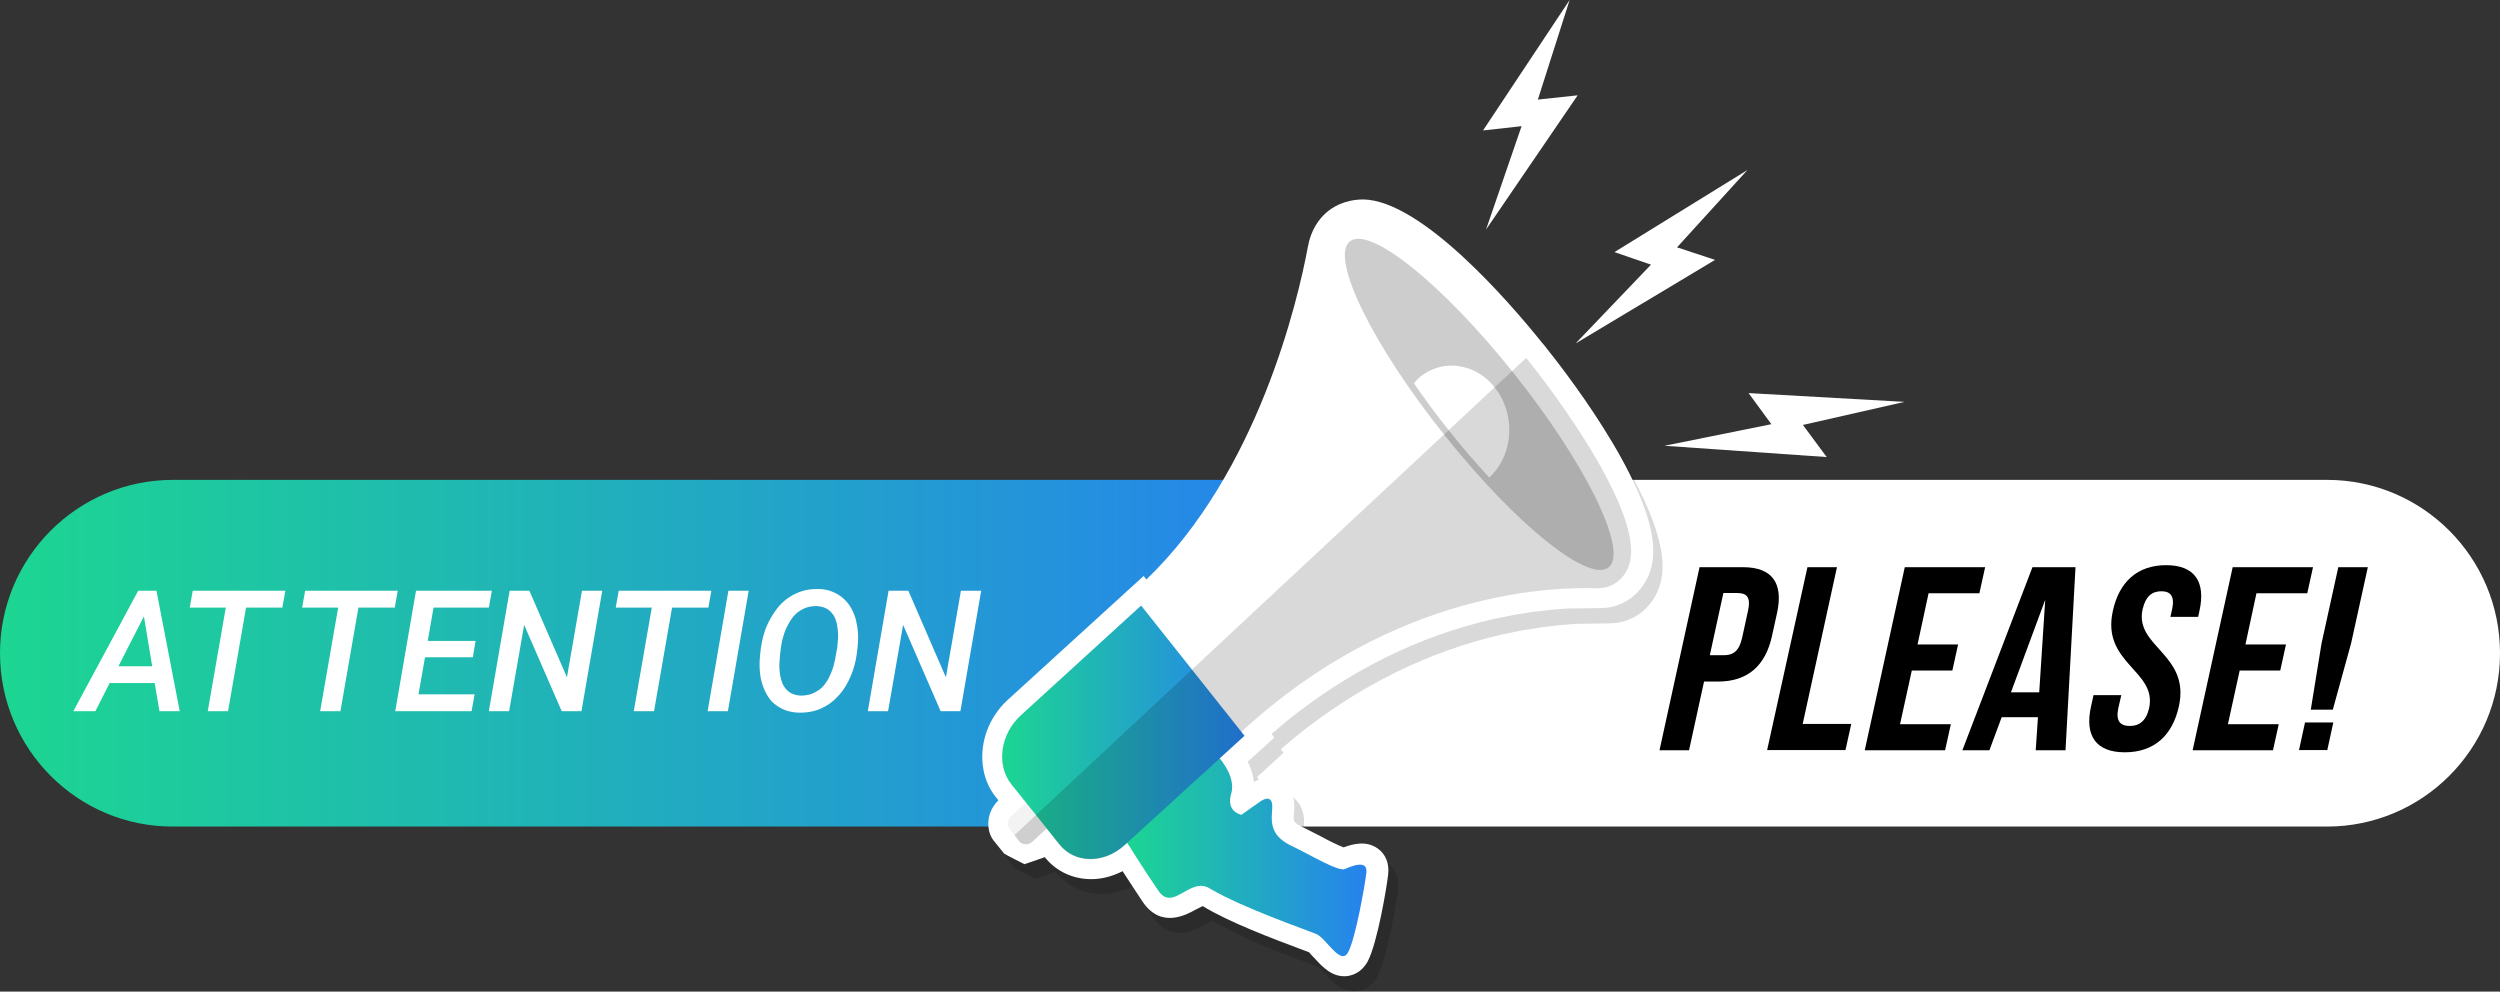 <svg width="179" height="71" viewBox="0 0 179 71" fill="none" xmlns="http://www.w3.org/2000/svg">
<rect x="0" y="0" width="179" height="71" fill="#333333" stroke="none"/>
<g clip-path="url(#clip0_323_186)">
<path d="M84.124 46.771C84.124 53.632 78.568 59.182 71.722 59.182H12.384C5.556 59.2 0 53.632 0 46.771C0 39.91 5.556 34.359 12.384 34.359H92.135C98.981 34.359 84.124 39.91 84.124 46.771Z" fill="url(#paint0_linear_323_186)"/>
<path d="M179.001 46.771C179.001 53.632 173.445 59.182 166.617 59.182H80.863C74.017 59.182 83.372 53.614 83.372 46.771C83.372 39.91 88.927 34.359 95.755 34.359H166.617C173.445 34.359 179.001 39.91 179.001 46.771Z" fill="white"/>
<path fill-rule="evenodd" clip-rule="evenodd" d="M112.386 0L110.11 7.131L112.96 6.825L106.401 16.434L108.945 9.034L106.186 9.34L112.386 0Z" fill="white"/>
<path fill-rule="evenodd" clip-rule="evenodd" d="M125.111 12.178L120.075 17.71L122.799 18.608L112.816 24.589L118.211 18.949L115.594 18.051L125.111 12.178Z" fill="white"/>
<path fill-rule="evenodd" clip-rule="evenodd" d="M136.364 28.774L129.088 30.426L130.791 32.725L119.178 31.917L126.83 30.372L125.199 28.145L136.364 28.774Z" fill="white"/>
<path opacity="0.15" d="M95.702 16.345C95.254 16.758 94.662 17.512 94.448 18.751C93.749 22.523 90.881 34.88 82.87 42.55C82.799 42.46 82.673 42.28 82.673 42.28L72.906 51.171C71.58 52.392 70.952 54.153 71.132 55.769C71.221 56.631 71.526 57.44 72.081 58.122C72.081 58.122 72.207 58.284 72.261 58.337C71.705 58.858 71.472 59.577 71.544 60.241C71.58 60.636 71.741 61.014 71.992 61.319L72.655 62.163C72.673 62.199 74.107 62.918 74.107 62.918C74.107 62.918 75.272 62.522 75.54 62.415C76.293 63.331 77.332 63.888 78.533 63.995C79.411 64.067 80.29 63.852 81.114 63.438C81.777 64.462 82.548 65.648 82.548 65.648C83.874 67.587 85.684 66.546 86.293 66.204L86.831 65.935C88.731 67.121 91.956 68.324 93.677 68.97L94.483 69.276C94.376 69.222 94.824 69.671 94.824 69.671C95.397 70.3 96.114 71.09 97.189 70.964C97.548 70.928 98.193 70.731 98.623 69.922C99.34 68.575 100.021 64.426 100.111 63.672C100.2 62.9 99.931 62.235 99.376 61.84C98.552 61.229 97.548 61.499 96.921 61.75C96.562 61.624 95.809 61.247 95.254 60.96L93.892 60.277C93.498 60.08 93.372 59.99 93.336 59.739C93.318 59.613 93.336 59.451 93.354 59.218L93.372 58.912C93.372 58.769 93.372 58.625 93.354 58.517C93.247 57.601 92.745 57.17 92.404 56.99C91.813 56.649 91.114 56.739 90.451 57.098C90.451 57.08 90.451 57.044 90.451 57.026C90.397 56.559 90.254 56.074 90.021 55.625C90.451 55.23 91.903 53.901 91.903 53.901C91.903 53.901 91.777 53.739 91.706 53.65C92.189 53.237 92.691 52.806 92.691 52.806C97.261 49.105 102.243 46.645 107.566 45.423C107.656 45.406 109.071 45.118 109.071 45.118L110.469 44.903L111.706 44.759L112.799 44.669C112.817 44.669 115.129 44.633 115.129 44.633C116.115 44.651 117.011 44.328 117.745 43.663C118.229 43.214 118.839 42.424 119 41.185C119.609 36.712 113.265 28.36 111.312 25.918C111.294 25.9 111.114 25.684 111.114 25.684C108.695 22.667 102.44 15.429 98.265 15.375C97.046 15.375 96.186 15.896 95.702 16.345Z" fill="black"/>
<path d="M94.895 15.285C94.447 15.698 93.855 16.452 93.64 17.692C92.941 21.463 90.074 33.821 82.081 41.49C82.009 41.4 81.884 41.239 81.884 41.239L72.134 50.129C70.808 51.351 70.181 53.111 70.36 54.727C70.45 55.59 70.754 56.398 71.31 57.08C71.31 57.08 71.435 57.242 71.489 57.296C70.951 57.817 70.701 58.535 70.772 59.2C70.808 59.595 70.951 59.972 71.22 60.277L71.901 61.121C71.919 61.157 73.353 61.876 73.353 61.876C73.353 61.876 74.518 61.481 74.805 61.373C75.539 62.289 76.597 62.846 77.797 62.935C78.676 63.007 79.554 62.792 80.378 62.379C81.041 63.403 81.83 64.588 81.83 64.588C83.138 66.51 84.966 65.486 85.576 65.145L86.113 64.875C88.013 66.043 91.239 67.246 92.959 67.893L93.766 68.198C93.658 68.144 94.106 68.593 94.106 68.593C94.68 69.222 95.396 70.012 96.472 69.886C96.83 69.833 97.475 69.653 97.923 68.845C98.64 67.498 99.321 63.331 99.393 62.594C99.483 61.84 99.214 61.157 98.658 60.762C97.816 60.152 96.83 60.439 96.203 60.672C95.844 60.547 95.092 60.169 94.536 59.864L93.192 59.182C92.798 58.984 92.672 58.894 92.636 58.643C92.619 58.517 92.636 58.355 92.654 58.122L92.672 57.817C92.672 57.673 92.672 57.547 92.654 57.404C92.565 56.487 92.045 56.056 91.722 55.877C91.131 55.553 90.432 55.625 89.769 56.003C89.769 55.985 89.769 55.949 89.769 55.931C89.715 55.464 89.572 54.997 89.339 54.53C89.787 54.135 91.239 52.806 91.239 52.806C91.239 52.806 91.113 52.644 91.041 52.554C91.525 52.141 92.027 51.71 92.027 51.71C96.597 48.01 101.579 45.549 106.902 44.328C106.974 44.31 108.407 44.023 108.407 44.023L109.787 43.807L111.042 43.663L112.135 43.574L114.465 43.538C115.451 43.574 116.347 43.232 117.081 42.568C117.565 42.119 118.175 41.328 118.336 40.089C118.945 35.617 112.601 27.265 110.648 24.822C110.648 24.804 110.451 24.589 110.451 24.589C108.031 21.571 101.776 14.351 97.601 14.279C96.239 14.297 95.379 14.836 94.895 15.285Z" fill="white"/>
<path d="M87.063 53.991C87.063 53.991 88.551 55.482 88.156 56.811C87.762 58.158 88.891 58.337 88.891 58.337C88.891 58.337 90.02 57.529 90.289 57.35C90.576 57.17 91.113 56.955 91.096 57.799C91.06 58.643 90.791 59.756 92.44 60.547C94.07 61.337 95.845 62.433 96.311 62.217C96.795 62.002 97.924 61.535 97.834 62.468C97.727 63.403 97.063 67.174 96.526 68.18C95.988 69.186 94.967 67.174 94.232 66.869C93.497 66.564 89.017 65.019 86.687 63.654C85.217 62.666 84.016 65.342 82.941 63.78C81.884 62.235 80.504 60.026 80.504 60.026L87.063 53.991Z" fill="url(#paint1_linear_323_186)"/>
<path d="M75.63 58.679L73.927 60.259C73.622 60.529 73.21 60.511 72.977 60.241L72.296 59.379C72.081 59.11 72.135 58.661 72.44 58.391L74.16 56.829L75.63 58.679Z" fill="#F3F3F3"/>
<path d="M88.659 52.626L81.705 43.933C91.885 35.491 94.68 20.134 95.075 17.979C95.218 17.171 95.576 16.668 95.863 16.398C96.168 16.129 96.688 15.806 97.44 15.806C100.361 15.86 105.684 21.212 109.358 25.81C113.032 30.408 117.154 36.856 116.724 39.963C116.616 40.772 116.24 41.275 115.935 41.544C115.63 41.813 115.111 42.155 114.34 42.137C111.58 42.029 99.86 42.083 88.659 52.626Z" fill="white"/>
<path d="M108.371 26.708C113.497 33.12 116.561 39.353 115.217 40.592C113.855 41.831 108.586 37.628 103.46 31.198C98.317 24.768 95.252 18.554 96.615 17.314C97.977 16.075 103.245 20.278 108.371 26.708Z" fill="#CDCDCD"/>
<path d="M101.238 27.445C102.027 28.594 102.887 29.762 103.801 30.893C104.715 32.06 105.683 33.156 106.633 34.198C108.174 32.761 108.532 30.282 107.421 28.325C106.812 27.283 105.916 26.564 104.841 26.295C103.801 26.026 102.726 26.223 101.83 26.87C101.615 27.013 101.417 27.229 101.238 27.445Z" fill="white"/>
<path d="M89.106 52.68L80.521 60.511C79.034 61.858 76.937 61.84 75.844 60.439L72.421 56.164C71.31 54.781 71.614 52.554 73.102 51.207L81.704 43.358L89.106 52.68Z" fill="url(#paint2_linear_323_186)"/>
<path opacity="0.15" d="M116.759 39.927C117.19 36.82 113.05 30.372 109.394 25.774C109.358 25.72 109.322 25.684 109.268 25.63L72.637 59.792L72.977 60.241C73.21 60.511 73.622 60.529 73.927 60.259L74.931 59.325L75.827 60.457C76.938 61.858 79.035 61.876 80.504 60.529L89.089 52.698L88.874 52.41C100.003 42.101 111.58 42.029 114.358 42.119C115.129 42.137 115.648 41.795 115.953 41.526C116.276 41.239 116.652 40.754 116.759 39.927Z" fill="black"/>
<path d="M11.076 48.908H7.851L6.829 50.92H5.252L9.894 42.298H11.202L12.869 50.92H11.417L11.076 48.908ZM8.478 47.705H10.897L10.306 44.13L8.478 47.705Z" fill="white"/>
<path d="M20.217 43.502H17.618L16.328 50.92H14.876L16.167 43.502H13.586L13.801 42.298H20.432L20.217 43.502Z" fill="white"/>
<path d="M28.264 43.502H25.665L24.375 50.92H22.923L24.213 43.502H21.633L21.848 42.298H28.479L28.264 43.502Z" fill="white"/>
<path d="M33.855 47.058H30.431L29.965 49.716H33.98L33.765 50.92H28.299L29.786 42.298H35.217L35.002 43.502H31.041L30.629 45.891H34.052L33.855 47.058Z" fill="white"/>
<path d="M41.633 50.92H40.217L37.529 44.741L36.454 50.92H35.002L36.489 42.298H37.905L40.593 48.495L41.669 42.298H43.12L41.633 50.92Z" fill="white"/>
<path d="M50.719 43.502H48.12L46.83 50.92H45.378L46.669 43.502H44.088L44.303 42.298H50.934L50.719 43.502Z" fill="white"/>
<path d="M52.118 50.92H50.666L52.154 42.298H53.605L52.118 50.92Z" fill="white"/>
<path d="M61.345 46.825C61.274 47.363 61.13 47.902 60.915 48.405C60.7 48.908 60.431 49.375 60.091 49.752C59.75 50.147 59.338 50.471 58.872 50.686C58.406 50.92 57.869 51.027 57.259 51.027C56.865 51.027 56.525 50.956 56.22 50.848C55.915 50.722 55.664 50.578 55.431 50.381C55.198 50.183 55.019 49.95 54.876 49.68C54.732 49.411 54.607 49.123 54.535 48.818C54.446 48.513 54.41 48.19 54.392 47.848C54.374 47.507 54.392 47.184 54.428 46.842L54.481 46.393C54.535 46.034 54.607 45.675 54.714 45.334C54.822 44.974 54.965 44.651 55.145 44.328C55.324 44.005 55.521 43.717 55.736 43.448C55.969 43.178 56.22 42.945 56.507 42.765C56.793 42.568 57.116 42.424 57.456 42.316C57.797 42.209 58.173 42.172 58.568 42.172C58.962 42.172 59.302 42.244 59.607 42.37C59.912 42.496 60.18 42.657 60.395 42.855C60.611 43.053 60.808 43.286 60.951 43.556C61.094 43.825 61.22 44.112 61.292 44.418C61.363 44.723 61.417 45.046 61.435 45.388C61.453 45.729 61.435 46.07 61.399 46.393L61.345 46.825ZM59.947 46.375C59.965 46.178 59.983 45.962 60.001 45.747C60.019 45.531 60.001 45.298 59.983 45.082C59.965 44.867 59.929 44.651 59.858 44.454C59.804 44.256 59.715 44.076 59.589 43.933C59.481 43.771 59.32 43.645 59.141 43.556C58.962 43.466 58.747 43.412 58.478 43.394C58.209 43.394 57.958 43.43 57.743 43.502C57.528 43.574 57.313 43.699 57.134 43.825C56.955 43.969 56.793 44.13 56.668 44.328C56.525 44.525 56.417 44.741 56.309 44.956C56.202 45.172 56.13 45.406 56.059 45.657C55.987 45.891 55.951 46.124 55.915 46.358L55.861 46.806C55.843 47.004 55.825 47.202 55.808 47.435C55.79 47.651 55.808 47.884 55.825 48.1C55.843 48.315 55.897 48.531 55.951 48.728C56.005 48.926 56.094 49.105 56.22 49.267C56.345 49.429 56.489 49.554 56.668 49.644C56.847 49.734 57.062 49.788 57.313 49.806C57.582 49.806 57.833 49.77 58.066 49.698C58.281 49.626 58.496 49.501 58.675 49.375C58.854 49.231 59.016 49.07 59.141 48.872C59.284 48.674 59.392 48.459 59.481 48.243C59.571 48.028 59.661 47.794 59.715 47.543C59.786 47.309 59.822 47.076 59.858 46.842L59.947 46.375Z" fill="white"/>
<path d="M68.766 50.92H67.35L64.662 44.741L63.586 50.92H62.135L63.622 42.298H65.038L67.726 48.495L68.802 42.298H70.253L68.766 50.92Z" fill="white"/>
<path d="M127.243 43.861L126.867 45.567C126.401 47.669 125.129 48.8 123.014 48.8H122.01L120.935 53.721H118.82L121.688 40.61H124.788C126.903 40.61 127.691 41.759 127.243 43.861ZM123.39 42.478L122.423 46.914H123.426C124.107 46.914 124.519 46.609 124.734 45.675L125.165 43.699C125.362 42.765 125.075 42.46 124.394 42.46H123.39V42.478Z" fill="black"/>
<path d="M129.413 40.61H131.527L129.072 51.836H132.549L132.137 53.703H126.527L129.413 40.61Z" fill="black"/>
<path d="M137.297 46.142H140.2L139.788 48.01H136.885L136.043 51.853H139.681L139.268 53.721H133.516L136.383 40.61H142.136L141.724 42.478H138.086L137.297 46.142Z" fill="black"/>
<path d="M147.89 53.721H145.757L145.918 51.351H143.32L142.441 53.721H140.506L145.524 40.61H148.606L147.89 53.721ZM143.983 49.572H146.008L146.438 42.945L143.983 49.572Z" fill="black"/>
<path d="M155.094 40.466C157.155 40.466 157.944 41.67 157.478 43.753L157.388 44.166H155.399L155.524 43.627C155.722 42.693 155.417 42.334 154.754 42.334C154.091 42.334 153.625 42.693 153.41 43.627C152.818 46.322 156.833 46.825 156.008 50.578C155.542 52.68 154.216 53.865 152.137 53.865C150.058 53.865 149.252 52.662 149.718 50.578L149.897 49.77H151.886L151.671 50.704C151.474 51.638 151.815 51.979 152.496 51.979C153.159 51.979 153.661 51.638 153.876 50.704C154.467 48.01 150.453 47.507 151.277 43.753C151.725 41.67 153.033 40.466 155.094 40.466Z" fill="black"/>
<path d="M160.774 46.142H163.677L163.265 48.01H160.361L159.519 51.853H163.157L162.745 53.721H156.992L159.86 40.61H165.612L165.2 42.478H161.562L160.774 46.142Z" fill="black"/>
<path d="M167.065 51.728L166.635 53.703H164.609L165.039 51.728H167.065ZM165.452 50.812L166.222 46.07L167.423 40.61H169.538L168.337 46.07L167.029 50.812H165.452Z" fill="black"/>
</g>
<defs>
<linearGradient id="paint0_linear_323_186" x1="93.937" y1="46.771" x2="2.41999e-07" y2="46.771" gradientUnits="userSpaceOnUse">
<stop stop-color="#2682EE"/>
<stop offset="1" stop-color="#1CD691"/>
</linearGradient>
<linearGradient id="paint1_linear_323_186" x1="97.839" y1="61.225" x2="80.504" y2="61.225" gradientUnits="userSpaceOnUse">
<stop stop-color="#2682EE"/>
<stop offset="1" stop-color="#1CD691"/>
</linearGradient>
<linearGradient id="paint2_linear_323_186" x1="89.106" y1="52.432" x2="71.752" y2="52.432" gradientUnits="userSpaceOnUse">
<stop stop-color="#2682EE"/>
<stop offset="1" stop-color="#1CD691"/>
</linearGradient>
<clipPath id="clip0_323_186">
<rect width="179" height="71" fill="white"/>
</clipPath>
</defs>
</svg>
